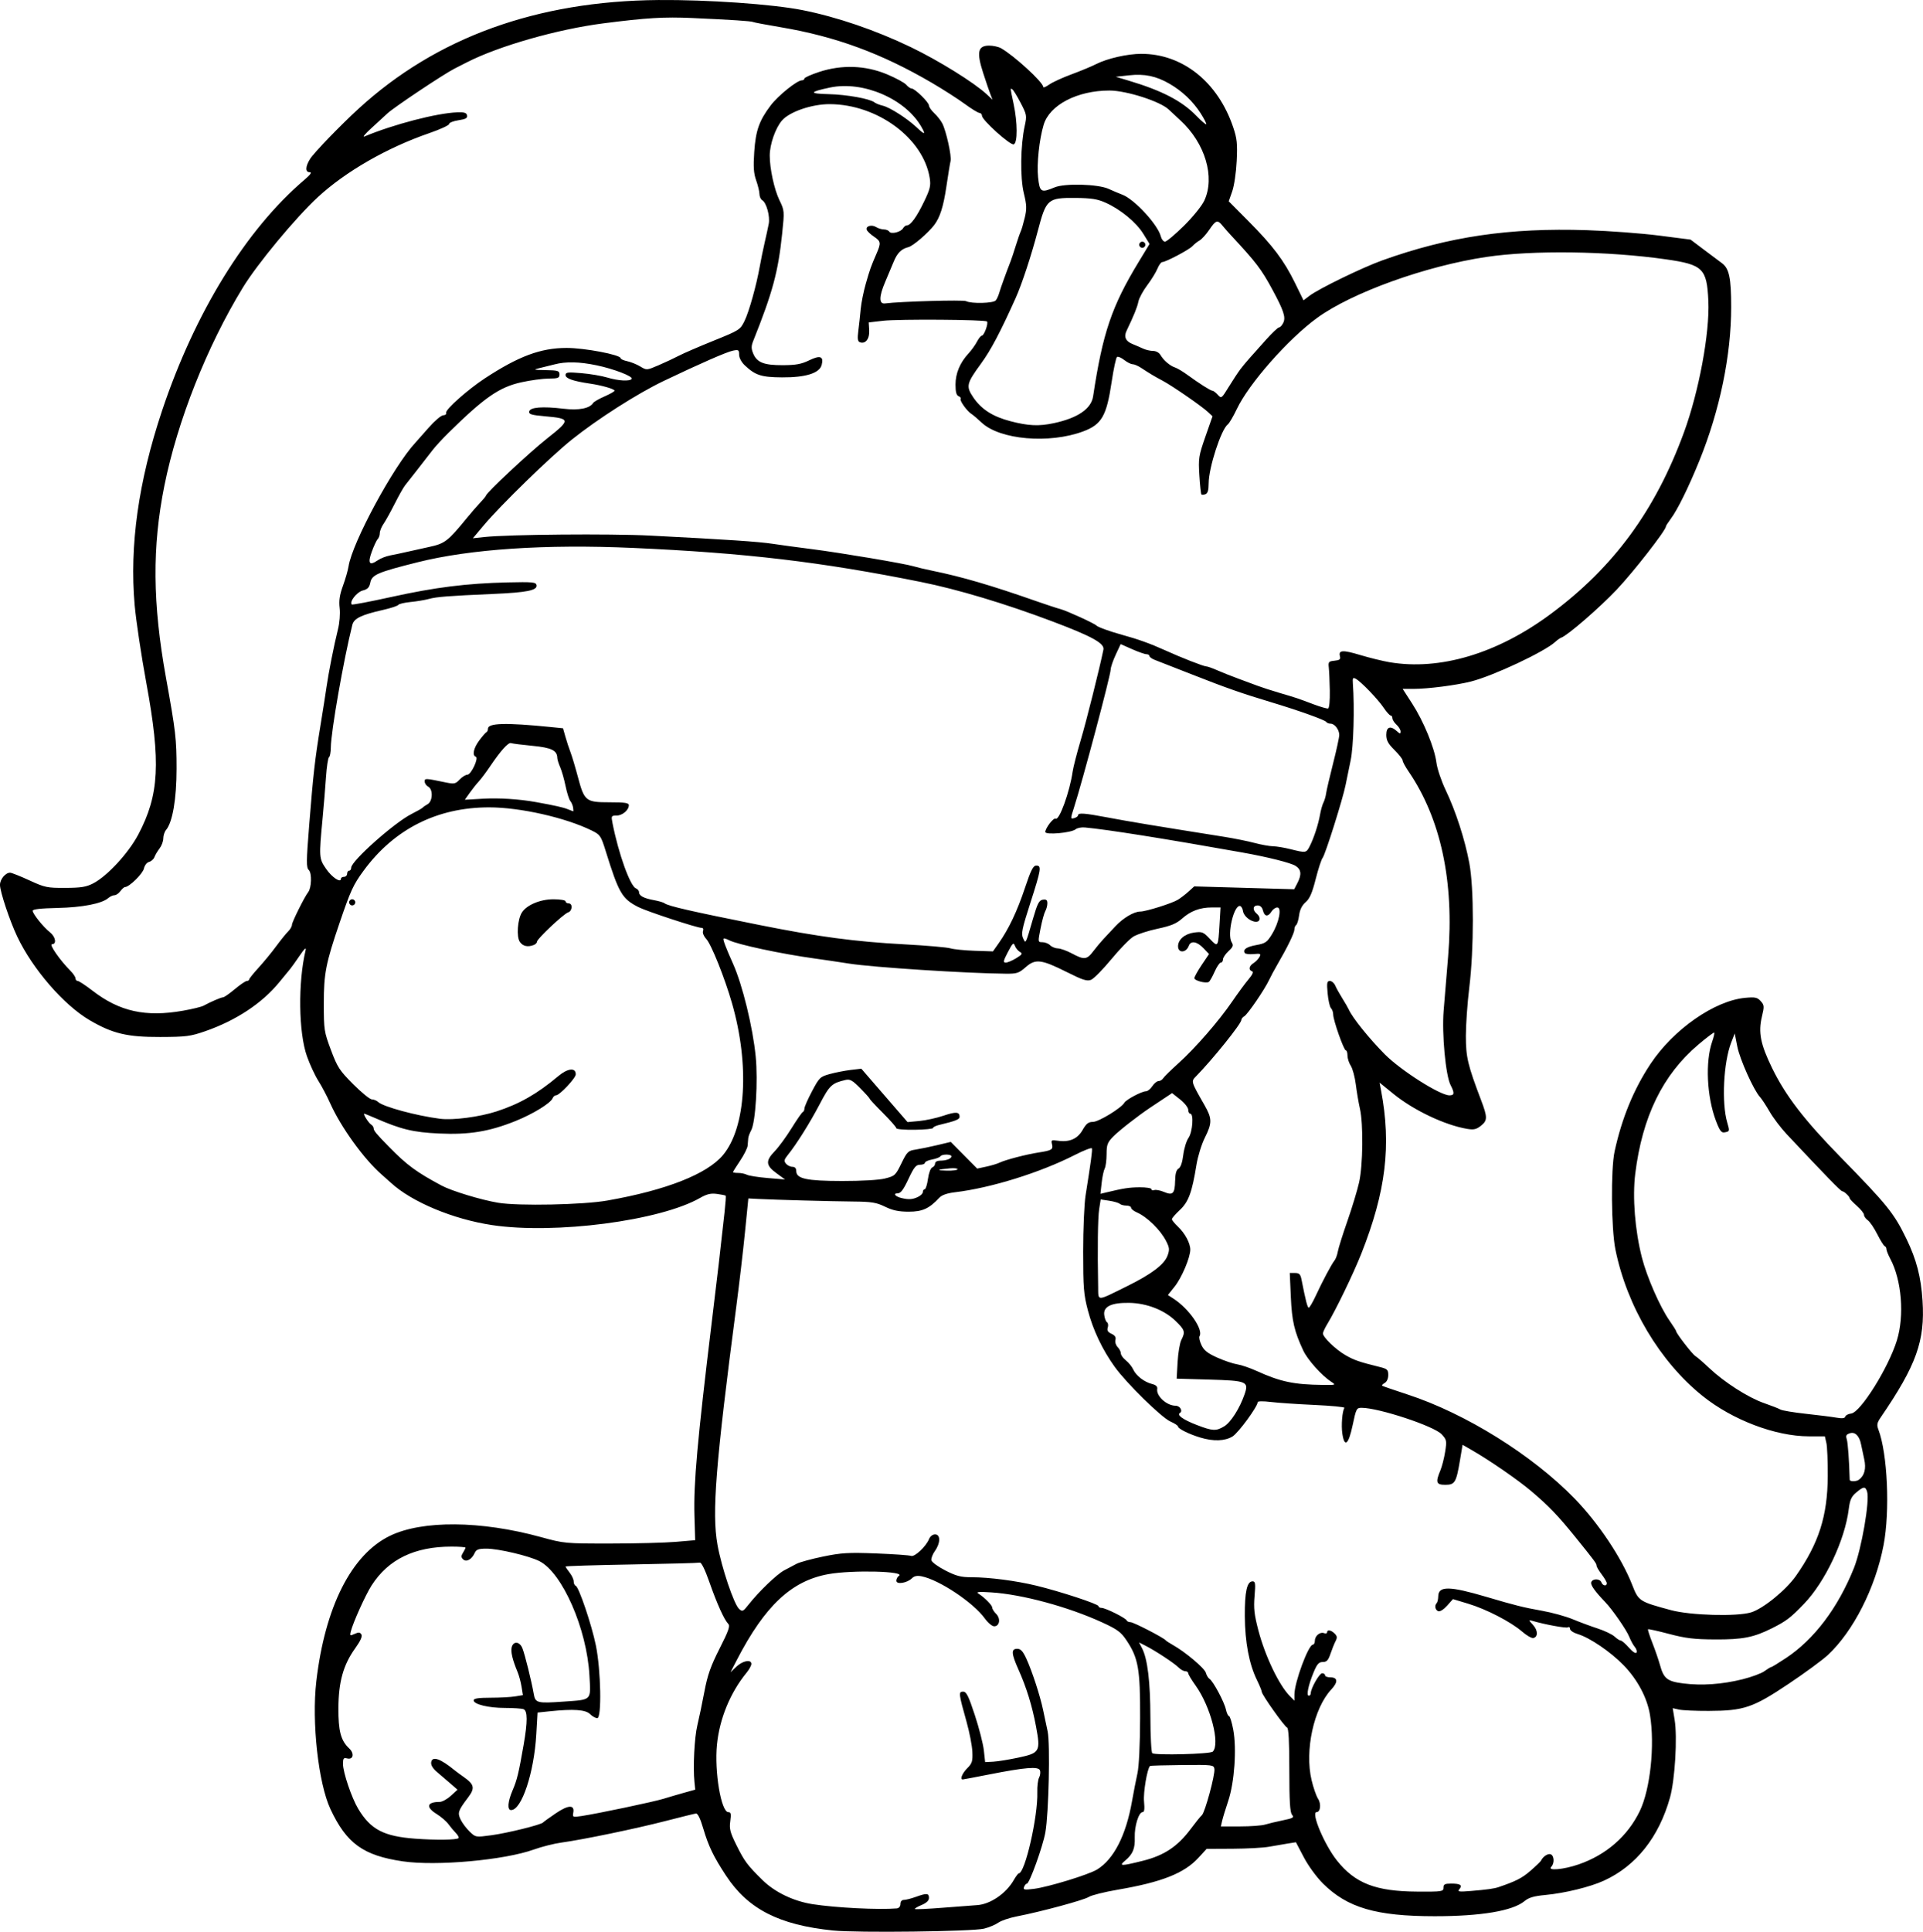 <?xml version="1.0" encoding="UTF-8" standalone="no"?>
<!-- Created with Inkscape (http://www.inkscape.org/) -->

<svg
   width="249.209mm"
   height="250.276mm"
   viewBox="0 0 249.209 250.275"
   version="1.1"
   id="svg5"
   xml:space="preserve"
   xmlns="http://www.w3.org/2000/svg"
   xmlns:svg="http://www.w3.org/2000/svg"><defs
     id="defs2" /><g
     id="layer1"
     transform="translate(54.776,-3.583)"><path
       style="fill:#000000;stroke-width:0.265"
       d="m 53.177,253.694 c -6.996,-0.719 -11.002,-2.768 -13.851,-7.084 -1.624,-2.461 -2.289,-3.836 -2.967,-6.136 -0.381,-1.293 -0.711,-1.968 -0.947,-1.937 -0.199,0.026 -1.973,0.463 -3.942,0.971 -3.865,0.998 -10.713,2.416 -13.486,2.794 -0.946,0.129 -2.553,0.534 -3.572,0.9 -3.815,1.373 -12.631,2.169 -16.974,1.534 -5.134,-0.751 -7.304,-2.316 -9.391,-6.777 -1.566,-3.346 -2.443,-11.27 -1.83,-16.538 1.124,-9.664 4.554,-16.444 9.542,-18.862 4.19,-2.031 11.782,-1.969 19.537,0.158 3.048,0.836 3.155,0.846 9.038,0.843 3.274,-0.002 7.084,-0.1 8.467,-0.218 l 2.514,-0.215 -0.095,-3.201 c -0.123,-4.116 0.377,-9.701 2.228,-24.938 0.826,-6.796 1.033,-8.569 1.68,-14.42 0.121,-1.091 0.185,-2.024 0.143,-2.073 -0.042,-0.049 -0.548,-0.152 -1.124,-0.229 -0.808,-0.108 -1.312,0.011 -2.205,0.521 -5.183,2.963 -18.819,4.741 -26.955,3.515 -5.054,-0.762 -10.394,-2.993 -13.096,-5.472 -0.291,-0.267 -0.839,-0.756 -1.218,-1.086 -2.281,-1.989 -5.27,-6.128 -6.645,-9.199 -0.423,-0.946 -1.121,-2.268 -1.549,-2.937 -0.429,-0.67 -1.092,-2.098 -1.474,-3.175 -1.089,-3.067 -1.173,-9.55 -0.177,-13.731 0.108,-0.452 -0.136,-0.231 -0.769,0.699 -0.509,0.748 -1.061,1.522 -1.227,1.72 -0.165,0.198 -0.807,0.977 -1.426,1.733 -2.229,2.72 -5.604,4.947 -9.6,6.335 -1.904,0.661 -2.469,0.734 -5.813,0.745 -4.268,0.015 -6.163,-0.434 -9.124,-2.161 -3.375,-1.969 -7.42,-6.635 -9.425,-10.873 -0.967,-2.044 -2.221,-5.812 -2.221,-6.673 0,-0.726 0.708,-1.579 1.31,-1.579 0.189,0 1.31,0.445 2.493,0.989 2.014,0.926 2.309,0.988 4.664,0.977 2.06,-0.009 2.715,-0.116 3.63,-0.593 1.826,-0.951 4.563,-3.918 5.832,-6.324 2.714,-5.141 2.934,-9.327 1.034,-19.655 -0.656,-3.565 -1.334,-8.09 -1.507,-10.054 -0.682,-7.735 0.488,-16.031 3.555,-25.211 4.238,-12.684 10.882,-23.457 18.432,-29.888 0.79,-0.673 1.017,-0.992 0.705,-0.992 -0.603,0 -0.586,-0.721 0.039,-1.72 0.506,-0.809 3.896,-4.323 6.262,-6.491 10.095,-9.253 23.098,-13.968 38.88,-14.1 6.347,-0.053 14.775,0.537 18.653,1.305 4.467,0.885 9.501,2.605 14.069,4.806 3.607,1.738 8.213,4.6 9.831,6.108 l 0.749,0.699 -0.261,-0.661 c -0.144,-0.364 -0.574,-1.627 -0.956,-2.806 -0.873,-2.696 -0.688,-3.544 0.774,-3.544 0.515,0 1.202,0.149 1.528,0.331 1.686,0.942 5.487,4.426 5.487,5.029 0,0.128 0.342,-0.011 0.761,-0.309 0.418,-0.298 1.724,-0.897 2.901,-1.331 1.177,-0.434 2.617,-1.032 3.2,-1.33 1.423,-0.726 4.058,-1.324 5.838,-1.325 5.362,-0.003 9.935,3.65 11.913,9.518 0.492,1.459 0.561,2.121 0.452,4.366 -0.071,1.484 -0.326,3.211 -0.579,3.934 l -0.452,1.288 2.532,2.548 c 3.182,3.202 4.626,5.115 6.042,8.004 l 1.118,2.281 0.797,-0.606 c 1.19,-0.904 6.832,-3.646 9.396,-4.567 8.596,-3.086 16.469,-4.248 26.54,-3.919 2.882,0.094 7.084,0.408 9.336,0.697 l 4.095,0.526 1.665,1.257 c 0.916,0.691 1.991,1.495 2.389,1.786 0.949,0.694 1.206,1.905 1.207,5.689 0.002,6.259 -1.471,13.376 -4.122,19.913 -1.389,3.426 -2.841,6.375 -3.701,7.52 -0.348,0.463 -0.633,0.91 -0.633,0.994 0,0.496 -4.199,5.884 -6.375,8.18 -2.272,2.398 -6.354,5.934 -7.191,6.23 -0.165,0.058 -0.51,0.302 -0.766,0.54 -1.367,1.273 -8.028,4.406 -10.935,5.142 -1.935,0.49 -5.578,0.958 -7.462,0.958 h -1.391 l 1.219,1.885 c 1.496,2.313 2.914,5.756 3.156,7.667 0.1,0.786 0.637,2.381 1.193,3.545 1.305,2.729 2.485,6.367 3.068,9.457 0.613,3.25 0.613,11.12 -0.001,16.129 -0.244,1.994 -0.444,4.817 -0.444,6.274 0,2.747 0.238,3.752 1.964,8.303 0.857,2.259 0.853,2.659 -0.033,3.356 -0.577,0.454 -0.919,0.528 -1.771,0.384 -2.882,-0.487 -6.916,-2.399 -9.521,-4.513 l -1.821,-1.478 0.194,1.02 c 1.351,7.106 0.628,13.086 -2.554,21.128 -1.027,2.595 -3.316,7.329 -4.419,9.139 -0.307,0.504 -0.559,1.048 -0.559,1.209 -0.002,0.487 1.648,2.079 2.912,2.81 1.125,0.651 1.793,0.882 4.429,1.533 1.002,0.248 1.124,0.362 1.124,1.048 0,0.457 -0.187,0.875 -0.461,1.028 -0.253,0.142 -0.402,0.303 -0.331,0.357 0.072,0.055 1.559,0.567 3.305,1.139 7.525,2.465 16.177,7.857 21.639,13.485 3.087,3.181 6.086,7.672 7.45,11.155 0.836,2.136 0.905,2.181 5.042,3.297 2.518,0.68 8.513,0.848 10.364,0.291 1.558,-0.469 4.528,-2.884 5.83,-4.74 2.957,-4.215 4.089,-7.765 4.117,-12.913 0.011,-1.892 -0.07,-3.827 -0.179,-4.299 l -0.198,-0.86 h -2.062 c -4.339,0 -9.921,-2.122 -13.804,-5.247 -5.531,-4.451 -9.788,-11.61 -11.278,-18.963 -0.543,-2.679 -0.607,-10.394 -0.105,-12.7 0.937,-4.311 2.475,-8.054 4.663,-11.35 2.972,-4.477 8.314,-8.195 12.29,-8.553 1.265,-0.114 1.547,-0.053 1.98,0.427 0.464,0.515 0.477,0.676 0.16,1.997 -0.494,2.058 -0.192,3.583 1.318,6.678 1.758,3.601 4.166,6.731 8.898,11.564 6.051,6.181 6.915,7.253 8.522,10.578 1.298,2.686 1.877,4.911 2.076,7.989 0.338,5.203 -0.79,8.357 -5.404,15.104 -0.495,0.724 -0.547,0.988 -0.313,1.602 1.184,3.114 1.516,10.551 0.668,14.978 -1.057,5.522 -3.922,11.162 -7.228,14.235 -0.696,0.646 -2.991,2.33 -5.101,3.741 -4.61,3.083 -5.77,3.476 -10.319,3.494 -1.673,0.007 -3.411,-0.07 -3.86,-0.171 l -0.817,-0.183 0.248,1.506 c 0.373,2.266 0.044,7.769 -0.604,10.083 -1.436,5.13 -4.397,8.851 -8.563,10.758 -1.784,0.817 -5.051,1.616 -7.57,1.853 -1.495,0.14 -2.163,0.335 -2.709,0.79 -1.526,1.273 -5.645,1.967 -11.664,1.966 -7.565,-0.002 -11.297,-1.095 -14.456,-4.233 -0.84,-0.834 -1.903,-2.289 -2.489,-3.405 l -1.023,-1.949 -1.093,0.173 c -0.601,0.095 -1.689,0.281 -2.416,0.413 -0.728,0.132 -2.839,0.247 -4.691,0.256 l -3.368,0.016 -1.079,1.17 c -1.839,1.995 -4.75,3.144 -10.426,4.116 -1.738,0.297 -3.436,0.722 -3.774,0.943 -0.625,0.409 -6.21,1.919 -9.338,2.524 -0.946,0.183 -2.017,0.546 -2.381,0.808 -0.364,0.261 -1.197,0.61 -1.852,0.775 -1.493,0.376 -16.47,0.559 -19.577,0.239 z m 8.266,-2.863 c 0.274,-0.023 0.463,-0.255 0.463,-0.568 0,-0.326 0.178,-0.531 0.463,-0.533 0.255,-0.002 0.939,-0.176 1.521,-0.385 1.432,-0.516 1.72,-0.495 1.72,0.121 0,0.355 -0.314,0.657 -0.967,0.93 -0.532,0.222 -0.916,0.455 -0.854,0.517 0.062,0.062 1.718,-0.015 3.679,-0.172 1.961,-0.157 3.923,-0.306 4.359,-0.331 1.718,-0.1 3.777,-1.502 4.781,-3.254 0.271,-0.473 0.559,-0.86 0.64,-0.86 0.813,0 2.501,-7.378 2.406,-10.516 -0.023,-0.763 0.081,-1.618 0.232,-1.899 0.15,-0.281 0.2,-0.703 0.11,-0.937 -0.203,-0.53 -1.894,-0.391 -6.64,0.544 -1.778,0.35 -3.297,0.637 -3.373,0.637 -0.384,0 -0.058,-0.804 0.588,-1.449 0.635,-0.635 0.72,-0.908 0.665,-2.142 -0.034,-0.778 -0.372,-2.521 -0.751,-3.872 -1.035,-3.691 -1.06,-3.913 -0.447,-3.913 0.428,0 0.695,0.537 1.52,3.045 0.551,1.675 1.076,3.728 1.168,4.564 l 0.166,1.519 1.055,-0.055 c 0.58,-0.03 2.052,-0.268 3.27,-0.529 2.764,-0.592 2.876,-0.79 2.273,-4.019 -0.498,-2.668 -1.236,-5.058 -2.281,-7.393 -0.927,-2.07 -0.962,-2.689 -0.156,-2.683 0.451,0.003 0.736,0.309 1.173,1.257 0.751,1.629 1.798,4.837 2.18,6.677 0.166,0.8 0.43,2.051 0.588,2.778 0.343,1.587 0.141,10.57 -0.294,13.062 -0.315,1.802 -2.061,6.65 -2.396,6.65 -0.111,0 -0.275,0.193 -0.365,0.428 -0.144,0.374 0.016,0.405 1.278,0.248 1.852,-0.231 7.12,-1.846 8.191,-2.511 2.168,-1.345 3.741,-4.424 4.519,-8.849 0.208,-1.181 0.524,-2.803 0.703,-3.603 0.198,-0.884 0.333,-3.687 0.345,-7.144 0.022,-6.379 -0.228,-7.804 -1.778,-10.111 -0.714,-1.062 -1.182,-1.405 -3.16,-2.311 -4.406,-2.018 -10.335,-3.622 -14.344,-3.88 -1.629,-0.105 -2.021,-0.068 -1.666,0.159 0.812,0.517 1.785,1.508 1.785,1.819 0,0.165 0.229,0.53 0.51,0.81 0.609,0.609 0.448,1.607 -0.259,1.607 -0.265,0 -0.806,-0.452 -1.203,-1.005 -1.484,-2.065 -5.916,-5.02 -8.209,-5.474 -0.573,-0.113 -0.955,-0.036 -1.241,0.251 -0.623,0.623 -2.032,0.847 -2.032,0.324 0,-0.228 0.149,-0.509 0.331,-0.625 0.962,-0.612 -5.993,-0.79 -9.113,-0.233 -4.79,0.854 -8.249,4.092 -11.887,11.128 l -0.821,1.587 0.772,-0.728 c 0.823,-0.776 1.934,-0.978 1.934,-0.351 0,0.207 -0.276,0.713 -0.613,1.124 -2.12,2.587 -3.511,5.961 -3.847,9.334 -0.347,3.48 0.541,8.744 1.475,8.744 0.335,0 0.382,0.219 0.251,1.171 -0.137,1 -0.02,1.454 0.803,3.109 1.05,2.112 1.402,2.584 3.386,4.533 1.593,1.565 4.022,2.73 6.491,3.113 3.01,0.467 8.548,0.746 10.905,0.548 z m 70.842,-2.685 c 0,-0.437 0.176,-0.529 1.014,-0.529 1.19,0 1.482,0.203 1.047,0.728 -0.271,0.326 -0.056,0.358 1.524,0.226 2.071,-0.173 2.98,-0.3 3.559,-0.497 2.265,-0.77 3.047,-1.171 4.145,-2.125 0.703,-0.611 1.319,-1.202 1.368,-1.314 0.228,-0.517 0.889,-0.951 1.241,-0.816 0.469,0.18 0.513,1.186 0.072,1.627 -0.547,0.547 1.588,0.359 3.542,-0.313 3.565,-1.225 6.349,-3.648 7.924,-6.896 1.371,-2.828 1.979,-8.543 1.329,-12.484 -0.367,-2.223 -1.62,-4.577 -3.424,-6.432 -1.686,-1.734 -4.383,-3.567 -5.925,-4.029 -0.557,-0.167 -1.012,-0.47 -1.012,-0.674 0,-0.204 -0.122,-0.295 -0.271,-0.203 -0.232,0.143 -2.928,-0.347 -4.624,-0.842 -0.487,-0.142 -0.48,-0.101 0.09,0.516 0.663,0.718 0.683,1.591 0.039,1.712 -0.217,0.041 -0.868,-0.336 -1.447,-0.838 -1.448,-1.255 -4.639,-2.903 -6.996,-3.612 l -1.964,-0.591 -0.764,0.855 c -0.448,0.501 -0.922,0.795 -1.145,0.709 -0.401,-0.154 -0.509,-0.74 -0.194,-1.055 0.102,-0.102 0.192,-0.5 0.198,-0.884 0.023,-1.349 1.459,-1.33 6.23,0.081 3.767,1.114 4.802,1.372 7.231,1.805 1.285,0.229 3.071,0.722 3.969,1.095 0.898,0.374 2.36,0.916 3.25,1.206 0.89,0.29 1.867,0.759 2.172,1.042 0.304,0.284 0.665,0.516 0.802,0.516 0.137,0 0.612,0.414 1.057,0.921 0.47,0.535 0.88,0.805 0.979,0.645 0.094,-0.152 6e-5,-0.477 -0.208,-0.723 -0.209,-0.245 -0.539,-0.848 -0.733,-1.339 -0.346,-0.872 -2.177,-3.516 -3.105,-4.482 -1.369,-1.426 -1.946,-2.246 -1.817,-2.583 0.191,-0.498 1.122,-0.483 1.315,0.021 0.174,0.454 0.698,0.54 0.698,0.115 0,-0.155 -0.298,-0.672 -0.661,-1.149 -0.364,-0.477 -0.661,-0.981 -0.661,-1.119 0,-0.29 -0.247,-0.623 -2.781,-3.755 -2.237,-2.764 -3.419,-3.994 -5.685,-5.915 -1.699,-1.44 -5.344,-3.955 -7.69,-5.305 l -1.208,-0.695 -0.337,2.007 c -0.485,2.884 -0.66,3.177 -1.903,3.177 -1.179,0 -1.287,-0.311 -0.643,-1.852 0.214,-0.512 0.495,-1.609 0.625,-2.437 0.222,-1.417 0.195,-1.551 -0.455,-2.255 -0.978,-1.06 -8.111,-3.42 -10.373,-3.433 -0.648,-0.004 -0.712,0.12 -1.158,2.245 -0.531,2.53 -1.058,2.965 -1.338,1.103 -0.159,-1.061 -0.014,-2.89 0.266,-3.342 0.066,-0.106 -1.692,-0.276 -3.906,-0.377 -2.214,-0.101 -4.77,-0.276 -5.679,-0.389 -0.918,-0.114 -1.654,-0.103 -1.654,0.025 0,0.57 -2.505,3.989 -3.261,4.45 -0.992,0.605 -2.481,0.653 -4.187,0.136 -1.473,-0.447 -2.871,-1.143 -2.871,-1.429 0,-0.114 -0.446,-0.405 -0.992,-0.648 -1.158,-0.514 -5.691,-4.96 -7.209,-7.069 -1.602,-2.227 -2.809,-4.766 -3.484,-7.331 -0.542,-2.059 -0.612,-2.935 -0.613,-7.618 -2.7e-4,-2.91 0.142,-6.185 0.315,-7.276 0.7,-4.397 0.898,-5.867 0.82,-6.091 -0.045,-0.129 -1.035,0.252 -2.199,0.846 -4.495,2.295 -10.909,4.291 -15.553,4.84 -1.006,0.119 -1.696,0.359 -2.015,0.701 -1.327,1.424 -2.195,1.82 -3.981,1.818 -1.294,-0.002 -2.07,-0.166 -3.057,-0.646 -1.129,-0.549 -1.731,-0.647 -4.101,-0.67 -2.987,-0.028 -10.145,-0.223 -12.298,-0.334 l -1.318,-0.068 -0.436,4.366 c -0.24,2.401 -0.741,6.687 -1.112,9.525 -2.696,20.575 -3.192,26.832 -2.457,30.963 0.522,2.931 2.133,7.719 2.801,8.324 0.431,0.39 0.52,0.349 1.227,-0.551 1.31,-1.67 3.695,-3.961 4.629,-4.447 0.492,-0.256 1.211,-0.635 1.598,-0.843 0.386,-0.208 1.934,-0.63 3.44,-0.94 2.375,-0.488 3.283,-0.541 6.86,-0.403 2.267,0.087 4.308,0.23 4.535,0.317 0.46,0.177 1.941,-1.213 2.335,-2.191 0.138,-0.342 0.467,-0.595 0.775,-0.595 0.724,0 0.717,1.118 -0.013,2.143 -0.302,0.423 -0.51,0.968 -0.463,1.209 0.047,0.242 0.859,0.835 1.805,1.32 1.421,0.728 2.016,0.881 3.426,0.882 2.273,0.002 5.749,0.454 8.348,1.084 3.114,0.755 8.07,2.385 8.07,2.653 0,0.128 0.183,0.233 0.406,0.233 0.508,0 3.135,1.309 3.254,1.621 0.049,0.127 0.276,0.231 0.507,0.231 0.391,0 4.274,2.002 4.565,2.354 0.073,0.088 0.489,0.36 0.926,0.604 1.596,0.893 4.109,3.011 4.265,3.594 0.088,0.329 0.302,0.686 0.475,0.794 0.468,0.29 1.908,2.977 2.125,3.965 0.104,0.473 0.285,0.86 0.402,0.86 0.117,0 0.363,0.79 0.545,1.755 0.463,2.456 0.157,6.826 -0.647,9.225 -0.341,1.019 -0.696,2.18 -0.789,2.58 l -0.168,0.728 h 2.479 c 1.363,0 2.824,-0.106 3.246,-0.237 0.422,-0.13 1.458,-0.378 2.302,-0.551 1.35,-0.277 1.494,-0.365 1.191,-0.73 -0.258,-0.311 -0.345,-1.763 -0.345,-5.796 0,-3.687 -0.092,-5.416 -0.293,-5.493 -0.35,-0.135 -3.279,-4.266 -3.279,-4.626 0,-0.138 -0.281,-0.827 -0.625,-1.53 -1.015,-2.077 -1.551,-4.902 -1.572,-8.277 -0.02,-3.175 0.279,-4.511 1.011,-4.511 0.353,0 0.39,0.284 0.252,1.918 -0.133,1.56 -0.04,2.388 0.494,4.432 0.874,3.342 2.69,7.13 4.091,8.531 l 0.583,0.583 v -0.805 c 0,-1.565 1.81,-6.457 2.389,-6.457 0.141,0 0.257,-0.224 0.257,-0.497 0,-0.635 0.668,-1.196 1.187,-0.996 0.22,0.085 0.4,0.038 0.4,-0.103 0,-0.389 0.517,-0.306 0.981,0.157 0.329,0.329 0.353,0.531 0.114,0.992 -0.165,0.318 -0.461,1.055 -0.658,1.637 -0.284,0.841 -0.488,1.058 -0.993,1.058 -0.512,0 -0.741,0.256 -1.184,1.323 -0.688,1.656 -0.977,3.043 -0.634,3.043 0.142,0 0.258,-0.141 0.258,-0.313 0,-0.635 1.117,-2.597 1.479,-2.597 0.205,0 0.373,0.119 0.373,0.265 0,0.146 0.301,0.265 0.67,0.265 0.994,0 1.045,0.601 0.135,1.576 -2.266,2.425 -3.458,7.896 -2.555,11.725 0.232,0.985 0.612,2.081 0.844,2.434 0.43,0.657 0.312,1.727 -0.191,1.727 -0.766,0 1.011,4.224 2.635,6.265 2.368,2.975 5.031,4.005 10.434,4.035 3.203,0.018 3.373,-0.008 3.373,-0.51 z m -38.95,-3.485 c 2.755,-0.687 4.512,-1.855 6.203,-4.126 0.621,-0.834 1.27,-1.636 1.443,-1.781 0.399,-0.338 1.733,-5.262 1.623,-5.989 -0.081,-0.53 -0.223,-0.547 -4.175,-0.508 -2.25,0.022 -4.127,0.076 -4.171,0.12 -0.367,0.367 -0.886,3.446 -0.775,4.592 0.097,0.994 0.043,1.389 -0.189,1.389 -0.496,0 -1.064,1.831 -1.014,3.267 0.051,1.457 -0.241,2.166 -1.237,3.007 -0.874,0.738 -0.564,0.742 2.292,0.03 z M 4.646,241.73 c 0.084,-0.084 -0.065,-0.377 -0.332,-0.65 -0.267,-0.273 -0.707,-0.799 -0.978,-1.169 -0.271,-0.37 -0.956,-0.958 -1.521,-1.308 -1.441,-0.891 -1.273,-1.569 0.389,-1.569 0.319,0 0.97,-0.356 1.446,-0.791 l 0.866,-0.791 -0.873,-0.762 c -0.48,-0.419 -1.266,-1.091 -1.746,-1.494 -0.578,-0.484 -0.847,-0.921 -0.794,-1.291 0.122,-0.852 1.183,-0.493 3.034,1.027 0.177,0.146 0.743,0.562 1.258,0.926 1.295,0.915 1.391,1.409 0.503,2.584 -1.315,1.74 -1.403,2.002 -0.97,2.896 0.214,0.442 0.738,1.138 1.164,1.546 0.774,0.742 0.777,0.742 2.827,0.466 2.073,-0.279 6.438,-1.358 6.683,-1.652 0.073,-0.087 0.81,-0.619 1.639,-1.182 1.641,-1.113 2.478,-1.142 2.275,-0.079 -0.111,0.579 -0.063,0.597 1.094,0.423 2.075,-0.312 9.353,-1.845 10.603,-2.233 0.655,-0.204 1.848,-0.553 2.65,-0.777 l 1.46,-0.407 -0.102,-0.991 c -0.2,-1.937 -0.004,-5.777 0.375,-7.341 0.212,-0.873 0.619,-2.821 0.904,-4.329 0.414,-2.186 0.814,-3.323 1.974,-5.611 1.181,-2.33 1.391,-2.934 1.118,-3.212 -0.523,-0.531 -1.45,-2.586 -2.446,-5.424 -0.571,-1.628 -1.032,-2.557 -1.239,-2.5 -0.181,0.05 -4.169,0.157 -8.862,0.239 -4.693,0.081 -8.533,0.2 -8.533,0.264 0,0.064 0.238,0.419 0.529,0.789 0.291,0.37 0.529,0.885 0.529,1.144 0,0.259 0.116,0.511 0.259,0.56 0.408,0.139 2.083,5.09 2.618,7.738 0.656,3.247 0.772,9.416 0.178,9.416 -0.225,0 -0.646,-0.238 -0.937,-0.529 -0.575,-0.575 -2.141,-0.684 -5.215,-0.363 l -1.588,0.166 -0.161,2.811 c -0.285,4.979 -1.894,9.822 -3.263,9.822 -0.519,0 -0.437,-1.09 0.193,-2.558 0.577,-1.344 0.792,-2.232 1.432,-5.909 0.523,-3.003 0.517,-4.397 -0.018,-4.602 -0.23,-0.088 -1.304,-0.161 -2.385,-0.161 -2.151,0 -4.075,-0.468 -4.075,-0.99 0,-0.24 0.608,-0.333 2.183,-0.335 1.201,-0.002 2.637,-0.078 3.192,-0.17 l 1.009,-0.167 -0.177,-1.087 c -0.097,-0.598 -0.325,-1.444 -0.505,-1.881 -0.676,-1.631 -0.921,-2.663 -0.769,-3.241 0.217,-0.828 1.026,-0.75 1.383,0.132 0.316,0.78 1.197,4.332 1.472,5.936 0.198,1.158 0.454,1.223 3.854,0.982 3.733,-0.265 3.542,-0.073 3.362,-3.376 -0.331,-6.057 -3.511,-13.318 -6.494,-14.827 -1.346,-0.681 -5.301,-1.614 -6.84,-1.614 -1.056,0 -1.325,0.1 -1.541,0.574 -0.38,0.835 -1.092,1.215 -1.504,0.803 -0.262,-0.262 -0.264,-0.439 -0.007,-0.85 0.178,-0.285 0.324,-0.58 0.324,-0.655 0,-0.075 -0.817,-0.136 -1.816,-0.136 -4.794,0 -8.186,1.647 -10.355,5.027 -0.799,1.246 -2.404,4.805 -2.706,6 -0.133,0.528 -0.09,0.551 0.505,0.28 0.511,-0.233 0.699,-0.218 0.876,0.068 0.152,0.246 -0.112,0.836 -0.817,1.821 -1.522,2.126 -2.139,4.329 -2.157,7.707 -0.016,2.992 0.315,4.235 1.393,5.239 0.713,0.664 0.535,1.509 -0.273,1.298 -0.445,-0.116 -0.526,-0.006 -0.526,0.717 0,1.093 1.123,4.405 1.971,5.814 1.616,2.685 3.305,3.567 7.412,3.87 2.665,0.197 5.354,0.162 5.589,-0.073 z M 102.393,230.52 c 0.983,-0.984 -0.282,-5.856 -2.222,-8.557 -0.527,-0.734 -0.958,-1.453 -0.958,-1.598 0,-0.145 -0.174,-0.264 -0.387,-0.264 -0.213,0 -0.6,-0.216 -0.86,-0.479 -0.542,-0.549 -2.966,-2.146 -4.258,-2.807 l -0.874,-0.447 0.396,0.765 c 0.709,1.372 1.068,4.337 1.078,8.92 0.005,2.474 0.116,4.575 0.245,4.668 0.415,0.301 7.52,0.118 7.841,-0.203 z m 68.642,-9.372 c 1.17,-0.289 2.451,-0.763 2.845,-1.051 0.394,-0.289 0.785,-0.525 0.868,-0.525 0.083,0 0.951,-0.53 1.929,-1.178 3.655,-2.423 6.735,-6.5 8.803,-11.654 0.99,-2.467 2.076,-8.755 1.71,-9.906 -0.224,-0.705 -0.457,-0.686 -1.409,0.115 -0.632,0.532 -0.819,0.947 -0.97,2.152 -0.502,4.02 -3.048,9.406 -5.799,12.27 -1.732,1.803 -2.295,2.233 -4.13,3.154 -2.387,1.198 -3.806,1.478 -7.408,1.459 -2.69,-0.014 -3.8,-0.147 -5.945,-0.714 -1.451,-0.383 -2.679,-0.655 -2.731,-0.604 -0.051,0.051 0.204,0.849 0.567,1.772 0.363,0.924 0.807,2.215 0.987,2.87 0.483,1.758 0.943,2.118 3.045,2.38 2.386,0.297 5,0.113 7.636,-0.539 z m 15.093,-25.856 c 0.729,-0.536 0.961,-1.439 0.686,-2.667 -0.152,-0.677 -0.334,-1.529 -0.403,-1.893 -0.214,-1.114 -0.773,-1.677 -1.451,-1.462 -0.471,0.149 -0.559,0.312 -0.411,0.76 0.148,0.447 0.312,2.697 0.384,5.266 0.007,0.254 0.849,0.251 1.196,-0.004 z m -82.257,-6.916 c 0.858,-0.523 2.003,-2.319 2.63,-4.126 0.585,-1.685 0.336,-1.79 -4.586,-1.931 l -4.2,-0.121 0.12,-2.149 c 0.066,-1.182 0.283,-2.471 0.483,-2.864 0.538,-1.056 0.463,-1.298 -0.765,-2.483 -1.46,-1.409 -3.75,-2.294 -6.015,-2.324 -2.3,-0.031 -3.342,0.475 -3.214,1.558 0.051,0.434 0.213,0.863 0.359,0.954 0.146,0.091 0.192,0.399 0.101,0.683 -0.121,0.382 0.005,0.595 0.48,0.812 0.45,0.205 0.605,0.446 0.512,0.799 -0.073,0.278 0.056,0.693 0.285,0.922 0.23,0.23 0.417,0.596 0.417,0.814 0,0.218 0.293,0.627 0.65,0.908 0.358,0.281 0.788,0.813 0.956,1.182 0.369,0.811 1.434,1.631 2.444,1.882 0.504,0.125 0.718,0.331 0.666,0.639 -0.154,0.91 1.231,2.174 2.382,2.174 0.565,0 0.973,0.68 0.561,0.934 -0.435,0.269 0.409,0.874 2.172,1.555 2.06,0.796 2.514,0.819 3.559,0.182 z m 81.256,-1.663 c 1.213,-0.145 4.838,-5.943 5.924,-9.475 0.993,-3.227 0.62,-7.806 -0.86,-10.579 -0.271,-0.507 -0.492,-1.063 -0.492,-1.235 0,-0.172 -0.104,-0.352 -0.231,-0.401 -0.127,-0.049 -0.56,-0.743 -0.963,-1.543 -0.403,-0.8 -0.954,-1.611 -1.224,-1.801 -0.271,-0.19 -0.492,-0.505 -0.492,-0.7 0,-0.195 -0.417,-0.72 -0.926,-1.168 -0.509,-0.447 -0.926,-0.885 -0.926,-0.972 0,-0.232 -0.719,-0.914 -0.973,-0.922 -0.19,-0.006 -2.136,-2.005 -7.206,-7.401 -0.752,-0.8 -1.744,-2.11 -2.205,-2.91 -0.461,-0.8 -1.024,-1.656 -1.25,-1.902 -0.814,-0.881 -2.608,-4.878 -2.934,-6.537 l -0.332,-1.692 -0.453,1.163 c -1.005,2.576 -1.267,7.84 -0.518,10.382 0.334,1.132 0.33,1.145 -0.368,1.273 -0.394,0.072 -0.623,-0.242 -1.104,-1.518 -1.183,-3.136 -1.391,-7.64 -0.473,-10.272 0.198,-0.568 0.314,-1.08 0.257,-1.137 -0.057,-0.057 -0.989,0.646 -2.071,1.563 -4.6,3.896 -7.249,9.319 -8.165,16.719 -0.378,3.053 -0.036,7.348 0.867,10.876 0.643,2.511 2.336,6.379 3.562,8.137 0.483,0.692 0.878,1.322 0.878,1.4 0,0.273 2.114,3.003 2.49,3.215 0.208,0.117 1.013,0.813 1.788,1.545 1.961,1.853 5.058,3.834 7.099,4.542 0.946,0.328 1.904,0.704 2.128,0.835 0.225,0.131 1.713,0.38 3.307,0.553 1.594,0.173 3.375,0.398 3.957,0.5 0.739,0.13 1.083,0.089 1.141,-0.134 0.045,-0.176 0.391,-0.357 0.769,-0.402 z m -67.394,-4.117 c -1.234,-0.812 -3.057,-2.85 -3.615,-4.04 -1.158,-2.472 -1.473,-3.826 -1.611,-6.94 l -0.138,-3.109 h 0.677 c 0.552,0 0.708,0.158 0.846,0.86 0.536,2.725 0.771,3.638 0.937,3.638 0.102,0 0.505,-0.685 0.894,-1.521 0.905,-1.946 2.058,-4.115 2.44,-4.59 0.164,-0.204 0.359,-0.728 0.434,-1.164 0.075,-0.437 0.63,-2.206 1.234,-3.932 0.604,-1.726 1.289,-3.988 1.524,-5.027 0.501,-2.22 0.56,-7.574 0.105,-9.561 -0.167,-0.728 -0.405,-2.126 -0.529,-3.108 -0.124,-0.982 -0.418,-2.079 -0.653,-2.438 -0.235,-0.359 -0.428,-0.954 -0.428,-1.323 0,-0.369 -0.095,-0.671 -0.212,-0.671 -0.261,0 -1.64,-3.912 -1.64,-4.651 0,-0.294 -0.129,-0.664 -0.287,-0.821 -0.158,-0.158 -0.353,-1.015 -0.434,-1.905 -0.126,-1.391 -0.085,-1.618 0.293,-1.618 0.242,0 0.554,0.268 0.694,0.595 0.139,0.327 0.552,1.072 0.918,1.654 0.365,0.582 0.743,1.237 0.84,1.455 0.468,1.055 2.599,3.706 4.642,5.774 2.075,2.1 7.171,5.339 8.4,5.339 0.646,0 0.68,-0.293 0.151,-1.315 -0.647,-1.251 -1.151,-6.645 -0.904,-9.668 0.119,-1.454 0.38,-4.608 0.58,-7.009 0.807,-9.687 -0.942,-17.85 -5.141,-23.992 -0.416,-0.608 -0.756,-1.243 -0.756,-1.41 0,-0.167 -0.476,-0.775 -1.058,-1.352 -0.829,-0.821 -1.058,-1.246 -1.058,-1.964 0,-1.037 0.541,-1.226 1.368,-0.478 0.412,0.373 0.484,0.379 0.484,0.041 0,-0.218 -0.238,-0.612 -0.529,-0.876 -0.291,-0.263 -0.529,-0.639 -0.529,-0.835 0,-0.196 -0.103,-0.356 -0.229,-0.356 -0.126,0 -0.528,-0.446 -0.894,-0.992 -0.745,-1.113 -2.948,-3.4 -3.623,-3.762 -0.373,-0.2 -0.431,-0.107 -0.379,0.605 0.232,3.157 0.087,8.2 -0.288,9.969 -0.231,1.091 -0.525,2.523 -0.653,3.182 -0.343,1.759 -2.635,9.031 -2.976,9.442 -0.161,0.194 -0.566,1.431 -0.9,2.749 -0.458,1.805 -0.78,2.545 -1.305,2.996 -0.47,0.404 -0.746,0.96 -0.846,1.705 -0.082,0.608 -0.251,1.169 -0.377,1.247 -0.126,0.078 -0.23,0.343 -0.232,0.589 -0.003,0.449 -0.915,2.323 -2.213,4.548 -0.382,0.655 -0.867,1.559 -1.078,2.01 -0.572,1.223 -2.777,4.442 -3.209,4.684 -0.207,0.116 -0.377,0.329 -0.377,0.473 0,0.487 -3.718,5.112 -5.878,7.312 -0.648,0.66 -0.648,0.661 1.106,3.725 0.995,1.738 1.001,2.32 0.042,4.228 -0.419,0.833 -0.906,2.407 -1.082,3.498 -0.579,3.583 -1.03,4.809 -2.153,5.856 -0.567,0.529 -1.031,1.065 -1.031,1.191 0,0.126 0.35,0.56 0.778,0.964 0.915,0.864 1.603,2.145 1.603,2.985 0,1.018 -1.107,3.633 -2.026,4.784 l -0.875,1.097 0.723,0.469 c 2.025,1.313 3.9,4.018 3.375,4.868 -0.091,0.147 0.024,0.668 0.256,1.157 0.324,0.682 0.802,1.059 2.049,1.615 0.895,0.399 2.051,0.789 2.568,0.866 0.518,0.077 1.656,0.465 2.529,0.862 3.084,1.402 4.824,1.768 8.599,1.811 1.685,0.019 1.707,0.011 1.058,-0.416 z M 91.274,170.225 c 3.184,-1.57 4.842,-2.822 5.258,-3.972 0.279,-0.772 0.253,-1.03 -0.195,-1.899 -0.749,-1.453 -2.457,-3.115 -3.806,-3.705 -0.4,-0.175 -0.728,-0.443 -0.728,-0.595 0,-0.153 -0.274,-0.277 -0.609,-0.277 -0.335,0 -0.722,-0.104 -0.86,-0.231 -0.138,-0.127 -0.75,-0.306 -1.36,-0.397 l -1.108,-0.167 -0.197,1.257 c -0.175,1.113 -0.227,5.121 -0.132,10.048 0.037,1.921 -0.298,1.927 3.736,-0.062 z m -67.336,-11.104 c 7.633,-1.343 12.921,-3.426 14.985,-5.9 2.984,-3.578 3.461,-11.674 1.16,-19.672 -0.953,-3.312 -2.688,-7.637 -3.344,-8.335 -0.319,-0.34 -0.496,-0.778 -0.407,-1.011 0.094,-0.245 0.015,-0.41 -0.197,-0.41 -0.589,0 -7.096,-2.139 -8.171,-2.686 -2.126,-1.082 -2.542,-1.793 -4.237,-7.236 -0.626,-2.009 -0.717,-2.145 -1.811,-2.684 -3.407,-1.677 -9.284,-3.005 -13.306,-3.005 -6.736,0 -12.303,2.807 -16.265,8.202 -1.342,1.827 -1.68,2.562 -3.107,6.747 -1.79,5.251 -2.05,6.576 -2.048,10.451 10e-4,3.431 0.037,3.669 0.924,6.038 0.837,2.235 1.107,2.65 2.885,4.432 1.079,1.081 2.166,1.966 2.417,1.966 0.25,0 0.612,0.149 0.805,0.331 0.655,0.62 4.936,1.78 8.044,2.18 1.659,0.213 5.095,-0.236 7.311,-0.957 2.974,-0.967 5.27,-2.278 7.973,-4.552 1.245,-1.048 2.288,-1.161 2.288,-0.248 0,0.483 -2.094,2.712 -2.551,2.715 -0.166,10e-4 -0.367,0.169 -0.445,0.374 -0.243,0.634 -2.515,2.033 -4.789,2.95 -3.418,1.378 -6.041,1.807 -9.94,1.625 -3.362,-0.157 -4.91,-0.532 -8.292,-2.007 -0.703,-0.307 -1.329,-0.558 -1.391,-0.558 -0.202,0 0.545,1.185 0.884,1.402 0.182,0.116 0.331,0.33 0.331,0.474 0,0.327 0.31,0.702 2.011,2.436 2.317,2.362 3.523,3.249 6.801,5.003 1.303,0.697 5.124,1.858 7.327,2.225 2.627,0.438 10.994,0.267 14.155,-0.289 z m -11.345,-33.511 c -0.462,-0.66 -0.3,-2.933 0.272,-3.817 0.632,-0.976 2.377,-1.704 4.087,-1.704 0.865,0 1.562,0.118 1.562,0.265 0,0.146 0.179,0.265 0.397,0.265 0.554,0 0.498,0.99 -0.066,1.17 -0.58,0.184 -4.035,3.436 -4.035,3.798 0,0.147 -0.188,0.34 -0.419,0.428 -0.783,0.301 -1.403,0.162 -1.799,-0.404 z m -22.124,-5.124 c 0,-0.218 0.179,-0.397 0.397,-0.397 0.218,0 0.397,0.179 0.397,0.397 0,0.218 -0.179,0.397 -0.397,0.397 -0.218,0 -0.397,-0.179 -0.397,-0.397 z m 73.674,38.19 c 0.371,-0.169 0.674,-0.467 0.674,-0.661 0,-0.195 0.108,-0.354 0.24,-0.354 0.132,0 0.323,-0.604 0.424,-1.342 0.105,-0.762 0.344,-1.403 0.554,-1.484 0.203,-0.078 0.369,-0.308 0.369,-0.51 0,-0.213 0.269,-0.369 0.64,-0.369 0.81,0 1.477,-0.252 1.477,-0.557 0,-0.307 -1.247,-0.308 -1.437,-0.002 -0.08,0.129 -0.563,0.313 -1.074,0.409 -0.511,0.096 -0.929,0.288 -0.929,0.427 0,0.139 -0.285,0.253 -0.633,0.253 -0.525,0 -0.782,0.317 -1.502,1.852 -0.655,1.396 -1.001,1.852 -1.404,1.852 -0.633,0 -0.292,0.415 0.497,0.605 0.929,0.223 1.414,0.196 2.104,-0.118 z m 33.37,-2.116 c 0.018,-0.934 0.155,-1.416 0.447,-1.58 0.267,-0.149 0.489,-0.791 0.607,-1.754 0.102,-0.835 0.408,-1.835 0.68,-2.221 0.528,-0.75 0.703,-3.134 0.23,-3.134 -0.146,0 -0.265,-0.228 -0.265,-0.507 0,-0.279 -0.47,-0.879 -1.045,-1.335 l -1.045,-0.828 -1.114,0.739 c -0.613,0.407 -1.381,0.918 -1.709,1.136 -1.614,1.077 -4.043,2.974 -4.809,3.755 -0.749,0.764 -0.858,1.053 -0.86,2.282 -0.001,0.774 -0.11,1.608 -0.241,1.854 -0.132,0.246 -0.31,1.086 -0.397,1.866 l -0.158,1.418 0.728,-0.175 c 2.3,-0.553 2.989,-0.659 4.366,-0.669 0.837,-0.006 1.521,0.104 1.521,0.245 0,0.141 0.163,0.194 0.362,0.117 0.199,-0.076 0.765,0.031 1.257,0.238 1.153,0.486 1.411,0.228 1.444,-1.448 z m -37.591,-0.298 c 1.261,-0.314 1.36,-0.406 2.116,-1.956 0.738,-1.513 0.867,-1.638 1.852,-1.788 0.582,-0.089 1.844,-0.349 2.803,-0.578 l 1.745,-0.416 1.712,1.729 1.712,1.729 1.174,-0.252 c 0.646,-0.139 1.412,-0.368 1.703,-0.509 0.765,-0.371 3.483,-1.08 5.078,-1.325 1.72,-0.264 1.919,-0.389 1.736,-1.091 -0.134,-0.511 -0.062,-0.552 0.744,-0.434 1.512,0.222 2.559,-0.231 3.223,-1.392 0.471,-0.825 0.752,-1.045 1.338,-1.046 0.743,-0.002 3.666,-1.783 4.074,-2.483 0.246,-0.421 2.265,-1.488 2.816,-1.488 0.207,0 0.572,-0.298 0.81,-0.661 0.238,-0.364 0.603,-0.661 0.811,-0.661 0.208,0 0.473,-0.159 0.589,-0.353 0.116,-0.194 1.003,-1.065 1.971,-1.936 2.196,-1.977 5.237,-5.469 6.972,-8.007 0.728,-1.064 1.68,-2.358 2.117,-2.876 0.526,-0.624 0.682,-0.977 0.463,-1.05 -0.493,-0.164 -0.4,-0.689 0.186,-1.055 0.284,-0.178 0.631,-0.536 0.77,-0.796 0.226,-0.422 0.145,-0.463 -0.751,-0.377 -0.552,0.053 -1.069,-0.01 -1.15,-0.14 -0.281,-0.454 0.227,-0.799 1.517,-1.033 1.16,-0.21 1.379,-0.364 2.023,-1.426 0.909,-1.498 1.287,-3.44 0.67,-3.44 -0.23,0 -0.567,0.238 -0.748,0.529 -0.449,0.72 -0.905,0.665 -1.106,-0.132 -0.107,-0.427 -0.352,-0.661 -0.69,-0.661 -0.619,0 -0.69,0.591 -0.127,1.058 0.542,0.45 0.5,1.058 -0.073,1.058 -0.705,0 -1.599,-0.723 -1.694,-1.371 -0.046,-0.315 -0.207,-0.612 -0.356,-0.662 -0.803,-0.264 -1.745,3.68 -1.118,4.683 0.259,0.415 0.194,0.601 -0.407,1.158 -0.394,0.365 -0.716,0.848 -0.716,1.073 0,0.225 -0.126,0.41 -0.279,0.41 -0.154,0 -0.514,0.531 -0.801,1.18 -0.287,0.649 -0.625,1.244 -0.752,1.322 -0.373,0.231 -1.872,-0.16 -1.872,-0.487 0,-0.166 0.428,-0.936 0.951,-1.713 l 0.951,-1.412 -0.736,-0.768 c -0.829,-0.866 -1.628,-0.995 -1.882,-0.305 -0.346,0.938 -1.4,0.988 -1.4,0.067 0,-0.864 0.875,-1.614 2.07,-1.775 1.055,-0.141 1.206,-0.081 2.054,0.817 1.06,1.124 1.078,1.097 1.254,-1.888 l 0.128,-2.183 h -1.126 c -1.536,0 -2.747,0.454 -3.862,1.446 -0.728,0.648 -1.437,0.941 -3.175,1.311 -1.231,0.262 -2.636,0.718 -3.122,1.013 -0.487,0.295 -1.781,1.622 -2.876,2.947 -1.095,1.326 -2.276,2.523 -2.623,2.661 -0.517,0.205 -1.078,0.027 -3.077,-0.975 -3.366,-1.687 -4.119,-1.781 -5.38,-0.673 -0.892,0.783 -1.146,0.867 -2.599,0.854 -5.09,-0.046 -17.205,-0.827 -20.263,-1.306 -1.382,-0.216 -3.407,-0.516 -4.498,-0.665 -4.28,-0.586 -10.076,-1.825 -11.1,-2.373 -0.323,-0.173 -0.637,-0.263 -0.7,-0.201 -0.111,0.111 0.271,1.127 1.217,3.237 1.229,2.742 2.568,8.221 2.945,12.052 0.311,3.156 -0.017,8.498 -0.586,9.541 -0.19,0.348 -0.361,0.811 -0.381,1.029 -0.02,0.218 -0.056,0.653 -0.081,0.966 -0.025,0.313 -0.462,1.188 -0.971,1.945 -0.509,0.757 -0.926,1.424 -0.926,1.482 0,0.058 0.305,0.106 0.679,0.106 0.373,0 0.879,0.105 1.124,0.234 0.245,0.129 1.458,0.32 2.695,0.425 l 2.249,0.19 -1.124,-0.823 c -1.381,-1.011 -1.423,-1.597 -0.204,-2.852 0.506,-0.521 1.482,-1.855 2.169,-2.963 0.687,-1.109 1.345,-2.056 1.461,-2.104 0.117,-0.049 0.212,-0.257 0.212,-0.464 0,-0.207 0.444,-1.214 0.987,-2.237 0.942,-1.776 1.048,-1.878 2.315,-2.226 0.73,-0.2 1.945,-0.437 2.699,-0.526 l 1.371,-0.161 2.994,3.459 2.994,3.459 1.516,-0.14 c 0.834,-0.077 2.239,-0.383 3.122,-0.681 1.637,-0.551 2.109,-0.52 2.109,0.14 0,0.337 -0.494,0.532 -2.712,1.067 -0.4,0.097 -0.728,0.266 -0.728,0.377 0,0.111 -1.072,0.216 -2.381,0.234 -1.31,0.018 -2.381,-0.074 -2.381,-0.205 0,-0.131 -0.774,-1.012 -1.72,-1.958 -0.946,-0.946 -1.72,-1.777 -1.72,-1.847 0,-0.07 -0.55,-0.686 -1.223,-1.368 -1.021,-1.036 -1.338,-1.214 -1.918,-1.079 -1.775,0.413 -2.062,0.682 -3.345,3.136 -1.257,2.405 -3.012,5.201 -4.133,6.586 -0.482,0.595 -0.522,0.784 -0.239,1.124 0.187,0.225 0.563,0.409 0.836,0.409 0.324,0 0.497,0.188 0.497,0.542 0,1.002 1.318,1.289 5.953,1.295 2.514,0.003 4.771,-0.129 5.556,-0.324 z m 9.393,-1.194 c 0,-0.116 -0.446,-0.169 -0.992,-0.117 -1.702,0.162 -1.84,0.266 -0.397,0.298 0.764,0.017 1.389,-0.065 1.389,-0.181 z m -100.366,-20.542 c 1.188,-0.209 2.379,-0.499 2.646,-0.644 0.945,-0.514 2.29,-1.092 2.54,-1.092 0.139,0 0.822,-0.476 1.517,-1.058 0.695,-0.582 1.396,-1.058 1.558,-1.058 0.162,0 0.298,-0.089 0.303,-0.198 0.005,-0.109 0.554,-0.794 1.219,-1.521 0.666,-0.728 1.693,-1.978 2.282,-2.778 0.59,-0.8 1.291,-1.668 1.559,-1.929 0.268,-0.26 0.487,-0.646 0.487,-0.856 0,-0.35 1.62,-3.605 2.104,-4.227 0.434,-0.558 0.494,-2.448 0.09,-2.852 -0.348,-0.348 -0.343,-1.028 0.046,-5.915 0.524,-6.578 0.731,-8.394 1.473,-12.93 0.309,-1.892 0.656,-4.094 0.769,-4.895 0.26,-1.832 0.987,-5.495 1.476,-7.44 0.219,-0.871 0.311,-2.022 0.223,-2.778 -0.112,-0.959 -0.002,-1.699 0.428,-2.879 0.319,-0.873 0.644,-2.004 0.723,-2.514 0.479,-3.09 5.842,-13.01 8.667,-16.033 0.149,-0.16 0.913,-1.023 1.697,-1.918 0.784,-0.895 1.644,-1.628 1.91,-1.628 0.267,0 0.436,-0.148 0.378,-0.331 -0.127,-0.397 2.808,-3.005 5.004,-4.447 4.379,-2.875 7.229,-3.938 10.584,-3.947 2.332,-0.006 7.024,0.887 7.024,1.337 0,0.111 0.387,0.284 0.86,0.384 0.473,0.1 1.232,0.407 1.686,0.683 0.822,0.499 0.832,0.498 2.381,-0.168 0.855,-0.368 2.032,-0.919 2.614,-1.225 0.582,-0.306 2.606,-1.181 4.498,-1.945 3.341,-1.348 3.456,-1.421 4.007,-2.546 0.593,-1.21 1.548,-4.624 1.989,-7.111 0.142,-0.8 0.423,-2.17 0.624,-3.043 0.202,-0.873 0.441,-1.974 0.532,-2.446 0.187,-0.972 -0.298,-2.738 -0.84,-3.057 -0.198,-0.116 -0.361,-0.474 -0.363,-0.794 -0.002,-0.32 -0.193,-1.118 -0.425,-1.773 -0.328,-0.927 -0.384,-1.742 -0.252,-3.686 0.188,-2.776 0.643,-4.064 2.13,-6.029 0.965,-1.275 3.418,-3.25 4.037,-3.25 0.184,0 0.334,-0.104 0.334,-0.231 0,-0.127 0.863,-0.514 1.918,-0.86 2.926,-0.959 5.994,-0.853 8.768,0.302 1.148,0.478 2.276,1.089 2.506,1.358 0.23,0.269 0.546,0.489 0.702,0.489 0.417,0 2.245,1.793 2.245,2.202 0,0.193 0.309,0.64 0.687,0.993 0.378,0.353 0.847,0.949 1.042,1.325 0.508,0.977 1.229,4.246 1.074,4.873 -0.072,0.291 -0.319,1.797 -0.548,3.347 -0.38,2.571 -0.827,3.972 -1.58,4.955 -0.791,1.034 -2.741,2.707 -3.321,2.851 -0.925,0.229 -1.449,0.743 -1.92,1.886 -0.223,0.541 -0.724,1.731 -1.113,2.644 -0.812,1.906 -0.815,2.874 -0.01,2.77 2.01,-0.258 10.134,-0.488 10.5,-0.297 0.684,0.357 3.55,0.284 3.855,-0.098 0.146,-0.182 0.348,-0.628 0.45,-0.992 0.163,-0.582 0.871,-2.545 1.479,-4.101 0.114,-0.291 0.41,-1.184 0.658,-1.984 0.248,-0.8 0.538,-1.634 0.643,-1.852 0.105,-0.218 0.339,-1.014 0.519,-1.768 0.278,-1.164 0.26,-1.647 -0.117,-3.198 -0.491,-2.019 -0.434,-6.202 0.118,-8.717 0.289,-1.317 0.265,-1.453 -0.529,-2.978 -0.457,-0.879 -0.938,-1.664 -1.069,-1.744 -0.297,-0.183 -0.308,-0.318 0.155,1.869 0.52,2.457 0.53,5.053 0.02,5.249 -0.436,0.167 -4.117,-3.146 -4.117,-3.706 0,-0.194 -0.149,-0.358 -0.331,-0.366 -0.182,-0.007 -1.045,-0.537 -1.918,-1.177 -0.873,-0.64 -2.778,-1.861 -4.233,-2.713 -6.519,-3.816 -12.478,-6.01 -19.582,-7.209 -1.89,-0.319 -3.508,-0.624 -3.596,-0.679 -0.195,-0.12 -2.806,-0.292 -7.91,-0.521 -3.627,-0.163 -5.884,-0.027 -11.509,0.695 -5.94,0.762 -13.537,2.932 -17.68,5.05 -0.265,0.136 -0.98,0.499 -1.587,0.808 -1.43,0.726 -7.881,5.031 -8.717,5.817 -0.354,0.332 -1.286,1.19 -2.072,1.905 -0.786,0.715 -1.19,1.201 -0.899,1.079 3.756,-1.571 9.387,-3.036 12.033,-3.131 0.92,-0.033 1.205,0.057 1.273,0.402 0.068,0.345 -0.183,0.485 -1.119,0.625 -0.664,0.1 -1.207,0.316 -1.208,0.482 -7.9e-4,0.165 -1.162,0.701 -2.58,1.189 -5.463,1.882 -10.85,4.977 -14.436,8.292 -2.893,2.675 -7.84,8.64 -9.721,11.721 -4.656,7.626 -8.478,17.279 -10.164,25.665 -1.593,7.924 -1.532,15.24 0.207,24.871 1.259,6.969 1.372,7.943 1.372,11.774 0,3.931 -0.52,6.96 -1.366,7.958 -0.195,0.23 -0.354,0.72 -0.354,1.089 0,0.369 -0.218,0.955 -0.484,1.302 -0.266,0.347 -0.565,0.851 -0.663,1.119 -0.098,0.268 -0.409,0.548 -0.691,0.622 -0.29,0.076 -0.583,0.452 -0.674,0.868 -0.147,0.667 -1.905,2.388 -2.441,2.388 -0.122,0 -0.393,0.238 -0.603,0.529 -0.21,0.291 -0.554,0.529 -0.765,0.529 -0.211,0 -0.572,0.165 -0.801,0.366 -0.825,0.723 -3.365,1.218 -6.604,1.286 -2.135,0.045 -3.205,0.166 -3.205,0.362 -0.001,0.391 1.378,2.111 2.23,2.782 0.744,0.585 0.916,1.554 0.276,1.554 -0.414,0 1.02,2.067 2.388,3.442 0.363,0.365 0.661,0.812 0.661,0.992 0,0.18 0.128,0.328 0.285,0.328 0.157,0 1.018,0.566 1.914,1.257 3.509,2.707 6.875,3.451 11.736,2.596 z m 107.97,-6.802 c 0.789,-0.488 0.857,-0.604 0.477,-0.816 -0.243,-0.136 -0.533,-0.492 -0.644,-0.791 -0.175,-0.473 -0.293,-0.368 -0.912,0.816 -0.6,1.148 -0.643,1.359 -0.276,1.359 0.239,0 0.848,-0.256 1.354,-0.569 z m 9.977,-0.893 c 0.391,-0.513 0.971,-1.209 1.288,-1.548 0.317,-0.339 1.028,-1.098 1.579,-1.688 1.021,-1.093 2.415,-1.917 3.243,-1.917 0.725,0 4.115,-1.065 4.866,-1.529 0.374,-0.231 1.003,-0.714 1.398,-1.074 l 0.719,-0.655 6.478,0.185 6.478,0.185 0.41,-0.792 c 0.574,-1.11 0.511,-1.749 -0.219,-2.227 -0.605,-0.396 -3.588,-1.147 -6.912,-1.741 -10.02,-1.788 -17.505,-2.978 -20.406,-3.244 -0.455,-0.042 -0.996,0.064 -1.202,0.236 -0.56,0.465 -3.924,0.764 -3.924,0.349 0,-0.503 1.069,-1.888 1.332,-1.725 0.466,0.288 1.832,-3.486 2.207,-6.099 0.084,-0.587 0.559,-2.432 1.055,-4.101 0.719,-2.419 2.421,-9.206 2.934,-11.699 0.167,-0.811 -1.466,-1.714 -6.602,-3.651 -6.155,-2.322 -12.262,-4.154 -17.066,-5.121 -12.928,-2.601 -22.738,-3.76 -37.306,-4.407 -11.34,-0.504 -21.073,0.145 -27.914,1.861 -5.2,1.304 -5.917,1.614 -6.123,2.642 -0.125,0.624 -0.349,0.855 -0.988,1.019 -0.759,0.195 -1.749,1.465 -1.408,1.806 0.07,0.071 2.373,-0.367 5.117,-0.971 5.686,-1.253 9.764,-1.765 15.051,-1.889 3.256,-0.076 3.692,-0.036 3.77,0.352 0.136,0.678 -1.211,0.952 -5.629,1.144 -5.825,0.254 -7.304,0.369 -8.334,0.651 -0.509,0.139 -1.572,0.316 -2.361,0.392 -0.789,0.076 -1.504,0.246 -1.587,0.377 -0.084,0.131 -0.991,0.427 -2.016,0.659 -2.776,0.628 -3.732,1.095 -3.94,1.924 -1.13,4.503 -2.771,13.864 -2.786,15.897 -0.005,0.61 -0.11,1.171 -0.234,1.248 -0.124,0.076 -0.301,1.244 -0.393,2.595 -0.092,1.351 -0.289,3.733 -0.436,5.293 -0.483,5.11 -0.474,5.236 0.46,6.593 0.757,1.101 1.917,1.864 1.917,1.261 0,-0.132 0.179,-0.24 0.397,-0.24 0.218,0 0.397,-0.179 0.397,-0.397 0,-0.218 0.119,-0.397 0.265,-0.397 0.146,0 0.265,-0.178 0.265,-0.396 0,-0.856 5.579,-5.821 7.798,-6.94 0.732,-0.369 1.39,-0.744 1.462,-0.834 0.073,-0.09 0.359,-0.289 0.636,-0.441 0.673,-0.371 0.735,-1.927 0.091,-2.271 -0.255,-0.136 -0.463,-0.438 -0.463,-0.67 0,-0.442 0.028,-0.441 2.833,0.137 0.989,0.203 1.179,0.159 1.7,-0.395 0.322,-0.343 0.774,-0.625 1.003,-0.627 0.489,-0.003 1.508,-2.191 1.086,-2.332 -0.492,-0.164 -0.285,-1.123 0.456,-2.115 0.4,-0.536 0.817,-1.014 0.926,-1.063 0.109,-0.049 0.198,-0.251 0.198,-0.451 0,-0.739 2.293,-0.801 8.104,-0.218 l 1.622,0.163 0.308,1.091 c 0.169,0.6 0.467,1.508 0.662,2.017 0.195,0.509 0.623,1.938 0.951,3.175 0.838,3.16 1.021,3.307 4.103,3.307 1.99,0 2.506,0.077 2.506,0.376 0,0.637 -0.838,1.344 -1.593,1.344 -0.687,0 -0.709,0.042 -0.522,0.992 0.778,3.948 2.286,8.147 3.028,8.432 0.226,0.086 0.41,0.319 0.41,0.517 0,0.455 0.638,0.785 1.984,1.028 0.582,0.105 1.177,0.282 1.323,0.394 0.473,0.363 3.478,1.05 12.303,2.815 7.642,1.528 12.373,2.159 18.785,2.505 2.838,0.153 5.517,0.386 5.953,0.517 0.437,0.131 1.857,0.274 3.156,0.317 l 2.362,0.079 0.746,-1.058 c 1.296,-1.839 2.389,-4.14 3.392,-7.144 0.786,-2.352 1.07,-2.91 1.479,-2.91 0.71,0 0.636,0.459 -0.791,4.895 -1.054,3.279 -1.189,3.933 -0.926,4.498 0.358,0.769 0.307,0.868 1.29,-2.514 0.58,-1.994 0.787,-2.395 1.276,-2.466 0.442,-0.064 0.583,0.049 0.583,0.467 0,0.303 -0.119,0.758 -0.265,1.011 -0.146,0.253 -0.423,1.263 -0.616,2.245 -0.35,1.781 -0.35,1.786 0.246,1.786 0.329,0 0.776,0.179 0.994,0.397 0.218,0.218 0.673,0.402 1.011,0.409 0.338,0.007 1.15,0.299 1.805,0.65 1.596,0.855 1.932,0.822 2.765,-0.271 z m 28.049,-13.599 c 0.537,-1.038 1.123,-2.829 1.35,-4.122 0.102,-0.582 0.299,-1.278 0.438,-1.546 0.139,-0.268 0.295,-0.804 0.347,-1.191 0.052,-0.387 0.458,-2.132 0.903,-3.878 0.445,-1.746 0.805,-3.413 0.801,-3.704 -0.01,-0.693 -0.601,-1.455 -1.129,-1.455 -0.23,0 -0.481,-0.101 -0.557,-0.225 -0.159,-0.257 -3.649,-1.503 -7.168,-2.56 -3.761,-1.129 -5.793,-1.842 -10.186,-3.571 -2.256,-0.888 -4.428,-1.738 -4.829,-1.888 -0.4,-0.151 -0.728,-0.381 -0.728,-0.513 0,-0.131 -0.175,-0.239 -0.389,-0.239 -0.214,0 -1.055,-0.294 -1.868,-0.654 l -1.478,-0.654 -0.643,1.381 c -0.354,0.76 -0.646,1.62 -0.65,1.911 -0.009,0.761 -3.627,14.369 -4.757,17.893 -0.466,1.455 -0.466,1.486 0.024,1.358 0.276,-0.072 0.501,-0.236 0.501,-0.365 0,-0.348 0.825,-0.288 3.798,0.274 2.855,0.54 5.71,1.014 15.12,2.51 1.31,0.208 3.091,0.567 3.958,0.797 0.867,0.23 1.939,0.424 2.381,0.43 0.442,0.006 1.459,0.175 2.26,0.374 2.025,0.505 2.055,0.501 2.503,-0.365 z m -95.452,-5.022 c -0.042,-0.277 -0.207,-0.664 -0.366,-0.86 -0.159,-0.196 -0.435,-1.071 -0.614,-1.944 -0.179,-0.873 -0.49,-1.963 -0.691,-2.421 -0.201,-0.459 -0.369,-0.994 -0.374,-1.191 -0.023,-0.994 -0.737,-1.345 -3.219,-1.586 -1.353,-0.131 -2.603,-0.289 -2.776,-0.35 -0.352,-0.125 -1.334,0.966 -2.727,3.031 -0.509,0.755 -1.167,1.63 -1.461,1.945 -0.294,0.315 -0.819,0.975 -1.167,1.467 l -0.632,0.894 2.332,-0.133 c 2.105,-0.12 4.719,0.046 6.881,0.437 2.465,0.445 3.509,0.678 4.101,0.916 0.364,0.146 0.69,0.273 0.726,0.282 0.035,0.009 0.03,-0.21 -0.012,-0.487 z M 117.559,93.078 c -0.023,-1.224 -0.082,-2.583 -0.132,-3.02 -0.082,-0.719 -0.013,-0.801 0.741,-0.875 0.658,-0.064 0.805,-0.182 0.705,-0.565 -0.214,-0.82 0.347,-0.857 2.624,-0.173 1.205,0.362 2.905,0.78 3.778,0.929 6.535,1.115 13.986,-1.109 20.902,-6.237 8.159,-6.05 13.555,-13.396 17.268,-23.507 1.948,-5.306 3.36,-12.902 3.171,-17.065 -0.191,-4.207 -0.692,-4.697 -5.503,-5.385 -7.525,-1.076 -17.259,-1.205 -23.271,-0.308 -7.863,1.173 -17.422,4.617 -21.93,7.9 -3.741,2.725 -8.826,8.49 -10.397,11.788 -0.458,0.962 -0.99,1.867 -1.182,2.013 -0.86,0.652 -2.466,5.602 -2.471,7.615 -0.002,0.894 -0.123,1.311 -0.411,1.422 -0.225,0.086 -0.463,0.102 -0.529,0.036 -0.066,-0.066 -0.186,-1.182 -0.266,-2.48 -0.136,-2.209 -0.087,-2.529 0.779,-5.005 l 0.925,-2.646 -0.581,-0.544 c -0.816,-0.764 -4.605,-3.381 -5.873,-4.057 -1.108,-0.591 -1.65,-0.915 -2.818,-1.683 -0.387,-0.255 -0.877,-0.463 -1.09,-0.463 -0.213,0 -0.699,-0.246 -1.081,-0.546 -0.382,-0.301 -0.802,-0.48 -0.933,-0.399 -0.131,0.081 -0.446,1.547 -0.701,3.258 -0.653,4.39 -1.288,5.495 -3.675,6.388 -4.392,1.643 -10.809,1.091 -13.167,-1.133 -0.519,-0.489 -1.111,-0.993 -1.317,-1.12 -0.564,-0.348 -1.555,-1.719 -1.41,-1.953 0.07,-0.113 -0.051,-0.274 -0.268,-0.357 -0.279,-0.107 -0.395,-0.547 -0.395,-1.493 0,-1.463 0.579,-2.848 1.693,-4.047 0.379,-0.408 0.871,-1.093 1.092,-1.521 0.222,-0.429 0.507,-0.779 0.635,-0.779 0.289,0 0.872,-1.616 0.66,-1.829 -0.249,-0.25 -11.444,-0.328 -13.473,-0.094 l -1.852,0.214 0.063,1.026 c 0.067,1.093 -0.497,1.812 -1.208,1.539 -0.287,-0.11 -0.334,-0.455 -0.201,-1.492 0.095,-0.742 0.233,-2.003 0.306,-2.804 0.073,-0.8 0.373,-2.289 0.666,-3.307 0.545,-1.895 0.645,-2.175 1.397,-3.912 0.588,-1.359 0.555,-1.562 -0.358,-2.174 -0.434,-0.291 -0.849,-0.682 -0.921,-0.87 -0.186,-0.483 0.631,-0.727 1.215,-0.362 0.27,0.168 0.723,0.306 1.008,0.306 0.284,0 0.597,0.129 0.694,0.286 0.229,0.37 1.507,0.056 1.786,-0.439 0.116,-0.207 0.341,-0.376 0.498,-0.376 0.481,0 1.272,-1.094 2.229,-3.084 0.781,-1.623 0.885,-2.06 0.728,-3.044 -0.822,-5.148 -6.761,-9.541 -12.942,-9.574 -2.305,-0.012 -5.198,0.971 -6.194,2.105 -0.85,0.968 -1.596,3.101 -1.596,4.56 0,1.695 0.587,4.391 1.256,5.776 0.656,1.355 0.66,1.403 0.35,4.366 -0.516,4.935 -1.224,7.555 -3.749,13.877 -0.263,0.659 -0.264,0.988 -0.003,1.618 0.485,1.17 1.382,1.524 3.839,1.516 1.699,-0.006 2.406,-0.136 3.419,-0.628 1.425,-0.694 1.901,-0.522 1.623,0.585 -0.27,1.077 -2.065,1.642 -5.148,1.621 -2.687,-0.018 -3.462,-0.269 -4.829,-1.564 -0.428,-0.406 -0.728,-0.971 -0.728,-1.373 0,-0.617 -0.077,-0.669 -0.786,-0.527 -0.818,0.164 -4.255,1.667 -8.982,3.928 -3.391,1.622 -8.582,4.934 -11.916,7.604 -2.762,2.211 -9.189,8.466 -11.399,11.094 l -1.415,1.683 1.44,-0.154 C 11.139,72.819 24.249,72.704 29.494,72.973 c 10.071,0.516 13.999,0.78 15.875,1.065 1.019,0.155 3.281,0.462 5.027,0.683 3.71,0.469 12.076,1.879 13.228,2.23 0.437,0.133 1.51,0.388 2.383,0.566 3.88,0.791 7.688,1.906 13.626,3.989 1.237,0.434 2.606,0.883 3.043,0.997 0.796,0.209 4.382,1.85 4.63,2.119 0.192,0.208 1.781,0.784 3.307,1.199 2.03,0.552 3.709,1.153 5.506,1.97 2.16,0.983 5.097,2.133 5.446,2.133 0.153,0 0.788,0.225 1.41,0.5 0.622,0.275 1.846,0.761 2.719,1.08 0.873,0.319 2.004,0.739 2.514,0.933 0.509,0.194 1.819,0.617 2.91,0.939 2.208,0.651 2.15,0.632 4.366,1.465 0.873,0.328 1.707,0.567 1.852,0.529 0.154,-0.04 0.247,-0.996 0.223,-2.294 z M -4.24,75.547 c 0.509,-0.093 1.402,-0.281 1.984,-0.417 0.582,-0.136 1.951,-0.44 3.043,-0.675 2.116,-0.455 2.448,-0.711 5.027,-3.863 0.509,-0.623 1.253,-1.477 1.654,-1.899 0.4,-0.422 0.728,-0.819 0.728,-0.883 0,-0.334 5.627,-5.601 7.916,-7.409 3.085,-2.437 3.07,-2.592 -0.271,-2.888 -1.76,-0.156 -2.102,-0.26 -2.033,-0.622 0.105,-0.551 1.717,-0.68 4.444,-0.354 1.989,0.238 3.4,-0.037 3.84,-0.748 0.095,-0.154 0.758,-0.535 1.473,-0.847 0.715,-0.312 1.301,-0.646 1.301,-0.741 0,-0.219 -1.624,-0.689 -3.175,-0.917 -2.205,-0.326 -3.175,-0.664 -3.175,-1.107 0,-0.368 0.272,-0.402 2.051,-0.251 1.128,0.095 2.635,0.351 3.349,0.567 1.43,0.433 2.96,0.517 3.172,0.173 0.198,-0.321 -2.314,-1.29 -4.554,-1.757 -2.248,-0.469 -3.983,-0.504 -5.473,-0.112 -0.582,0.153 -1.475,0.375 -1.984,0.492 -0.795,0.184 -0.674,0.218 0.86,0.244 1.599,0.027 1.786,0.086 1.786,0.56 0,0.461 -0.178,0.53 -1.389,0.535 -0.764,0.004 -2.354,0.219 -3.533,0.478 -2.87,0.632 -4.789,1.962 -9.461,6.558 -0.757,0.745 -1.67,1.734 -2.029,2.198 -1.392,1.8 -3.222,4.142 -3.586,4.591 -0.21,0.259 -0.816,1.331 -1.345,2.381 -0.53,1.051 -1.183,2.226 -1.451,2.613 -0.268,0.386 -0.488,0.928 -0.488,1.204 0,0.276 -0.122,0.623 -0.27,0.772 -0.149,0.149 -0.493,0.881 -0.766,1.628 -0.558,1.528 -0.323,1.869 0.772,1.12 0.364,-0.249 1.078,-0.529 1.587,-0.622 z M 81.795,58.406 c 3.096,-0.664 4.844,-1.857 5.088,-3.472 1.243,-8.225 2.412,-11.668 5.921,-17.445 l 1.396,-2.299 -0.807,-1.312 c -0.917,-1.49 -2.949,-3.166 -4.897,-4.039 -1.059,-0.474 -1.834,-0.597 -3.881,-0.614 -3.611,-0.03 -3.806,0.139 -4.887,4.236 -0.857,3.253 -2.077,6.951 -2.882,8.741 -2.008,4.463 -3.214,6.744 -4.482,8.48 -1.888,2.585 -1.973,2.947 -1.022,4.362 1.05,1.563 2.525,2.511 4.851,3.115 2.311,0.601 3.669,0.66 5.602,0.246 z m 11.067,-23.117 c 0,-0.218 0.179,-0.397 0.397,-0.397 0.218,0 0.397,0.179 0.397,0.397 0,0.218 -0.179,0.397 -0.397,0.397 -0.218,0 -0.397,-0.179 -0.397,-0.397 z m 13.097,16.14 c 0.291,-0.385 0.827,-1.031 1.191,-1.435 0.364,-0.404 1.313,-1.467 2.11,-2.362 0.797,-0.895 1.571,-1.629 1.72,-1.63 0.149,-0.001 0.401,-0.282 0.559,-0.623 0.326,-0.703 0.037,-1.573 -1.419,-4.269 -1.428,-2.645 -2.105,-3.534 -5.351,-7.023 -0.364,-0.391 -0.869,-0.965 -1.122,-1.276 -0.642,-0.787 -0.855,-0.72 -1.705,0.535 -0.41,0.605 -0.977,1.23 -1.261,1.389 -0.284,0.159 -0.701,0.491 -0.926,0.737 -0.429,0.469 -3.457,2.066 -3.916,2.066 -0.146,0 -0.425,0.387 -0.62,0.86 -0.195,0.473 -0.793,1.442 -1.329,2.152 -0.536,0.711 -1.049,1.661 -1.139,2.11 -0.144,0.719 -0.567,1.764 -1.535,3.789 -0.371,0.776 -0.108,1.35 0.779,1.707 0.404,0.162 1.022,0.429 1.373,0.593 0.351,0.164 0.932,0.298 1.291,0.298 0.37,0 0.781,0.224 0.949,0.516 0.397,0.692 1.235,1.415 1.884,1.624 0.291,0.094 1.005,0.518 1.587,0.942 1.592,1.16 3.04,2.077 3.278,2.077 0.117,0 0.424,0.235 0.684,0.521 0.463,0.511 0.49,0.491 1.43,-1.038 0.527,-0.858 1.197,-1.875 1.488,-2.26 z M 98.649,32.842 c 1.163,-1.149 2.325,-2.582 2.642,-3.259 1.432,-3.054 0.118,-7.46 -3.106,-10.416 -0.645,-0.592 -1.311,-1.211 -1.479,-1.376 -1.078,-1.058 -5.494,-2.478 -7.706,-2.478 -4.172,0 -7.755,1.866 -8.526,4.441 -0.571,1.905 -0.906,5.065 -0.72,6.798 0.208,1.941 0.375,2.043 2.142,1.305 1.314,-0.549 5.647,-0.428 6.996,0.195 0.509,0.235 1.316,0.576 1.793,0.758 1.56,0.595 4.592,3.885 4.971,5.393 0.095,0.378 0.34,0.688 0.545,0.688 0.205,0 1.306,-0.923 2.448,-2.051 z M 64.633,20.028 c -2.065,-3.637 -7.546,-6.003 -11.83,-5.107 -2.732,0.572 -2.781,0.8 -0.183,0.86 2.335,0.054 5.326,0.59 5.928,1.064 0.174,0.136 0.658,0.33 1.077,0.43 0.915,0.219 3.138,1.636 4.348,2.772 1.109,1.041 1.26,1.037 0.66,-0.019 z M 100.815,18.248 C 99.829,16.712 98.429,15.384 96.797,14.44 95.065,13.436 93.546,13.118 91.55,13.339 l -1.731,0.192 1.587,0.473 c 4.397,1.309 6.986,2.649 8.868,4.592 0.638,0.658 1.211,1.146 1.273,1.084 0.062,-0.062 -0.268,-0.707 -0.733,-1.432 z"
       id="path5288" /></g></svg>
